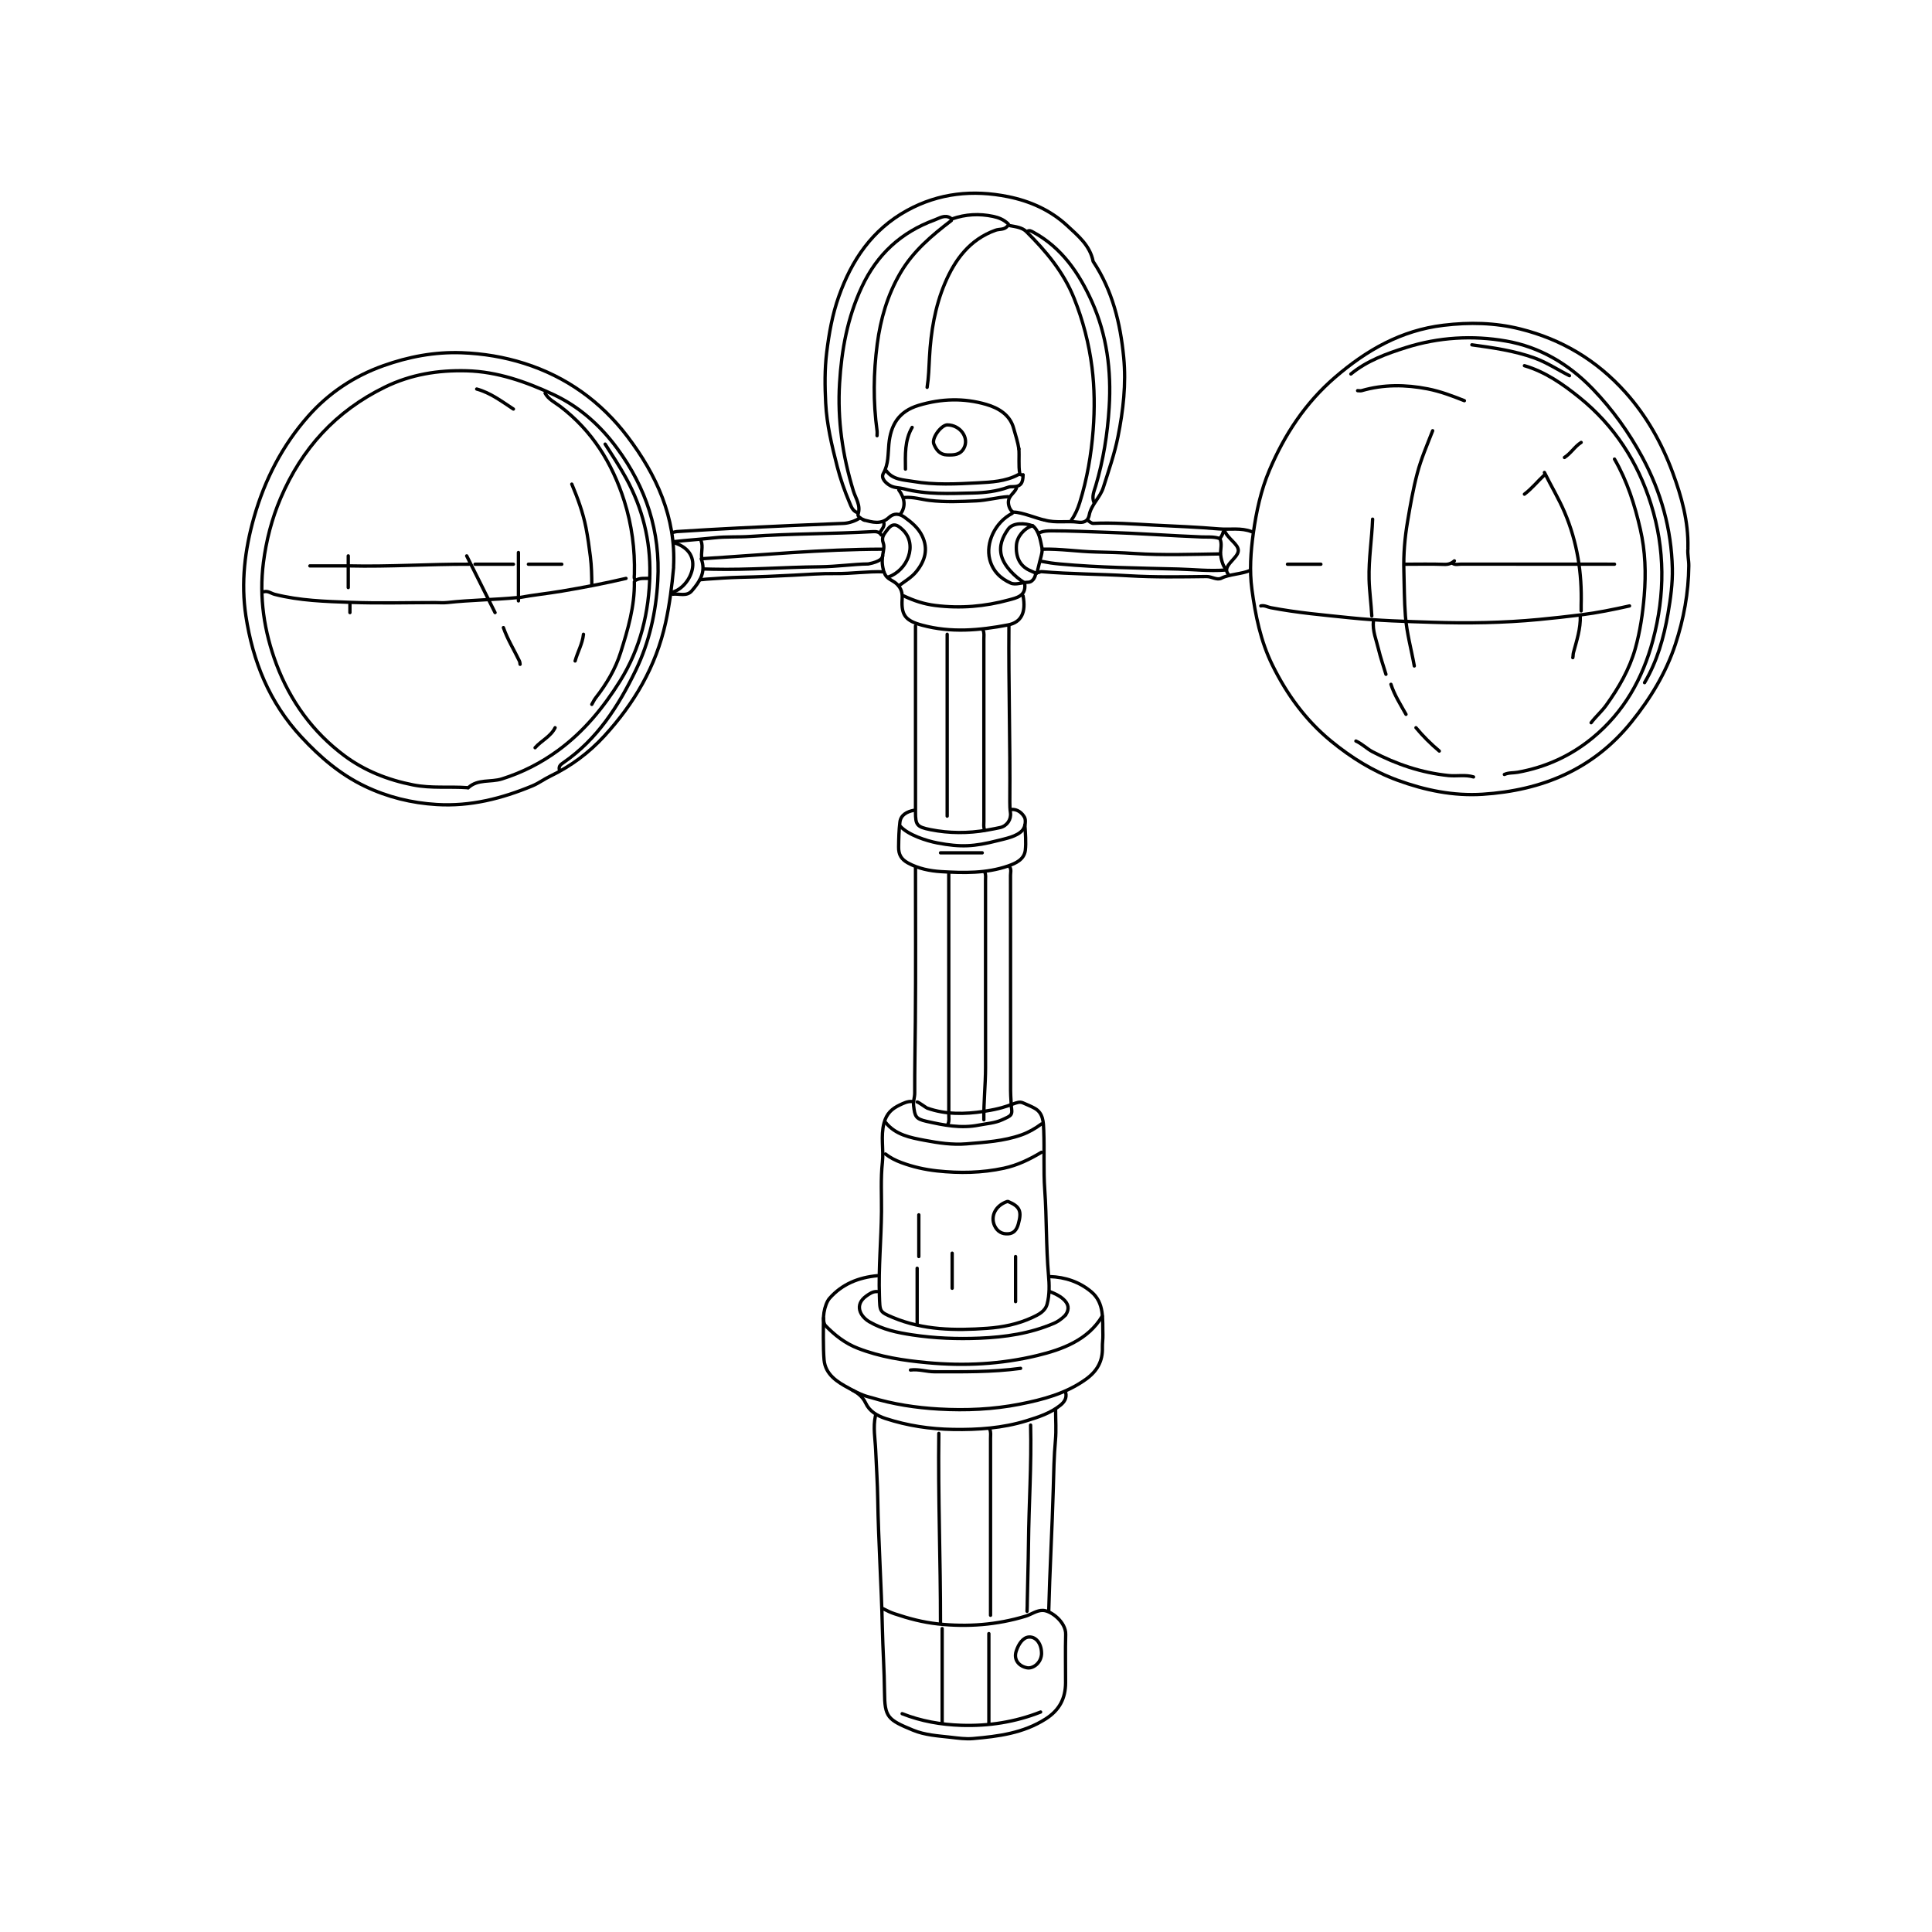 <?xml version="1.0" encoding="UTF-8"?>
<svg id="icons" xmlns="http://www.w3.org/2000/svg" viewBox="0 0 500 500">
  <defs>
    <style>
      .cls-1 {
        fill: none;
        stroke: #000;
        stroke-linecap: round;
        stroke-linejoin: round;
        stroke-width: .86px;
      }
    </style>
  </defs>
  <path class="cls-1" d="M174.32,146.68c.65-12.73-4.45-23.82-11.91-33.67-6.89-9.09-15.86-15.52-26.75-18.97-5.22-1.65-10.6-2.55-16.17-2.75-7.06-.25-13.74,1.03-20.29,3.36-7.54,2.68-14.11,7.05-19.37,12.99-6.73,7.59-11.31,16.49-14.1,26.28-2.38,8.36-3.4,16.87-2.1,25.47,1.79,11.77,6.09,22.44,14.37,31.35,4.81,5.18,10.01,9.66,16.43,12.74,5.91,2.83,12.07,4.33,18.58,4.73,8.7.54,16.88-1.55,24.8-4.84,1.56-.65,3.02-1.74,4.58-2.49,5.34-2.58,10.01-6.04,14.01-10.4,7.74-8.44,13.36-17.98,15.86-29.34,1.04-4.74,1.63-9.48,2.07-14.27"/>
  <path class="cls-1" d="M436.83,141.7c.15-6.77-1.65-13.18-3.95-19.41-2.81-7.61-6.75-14.65-12.22-20.76-7.4-8.27-16.47-13.71-27.22-16.39-6.56-1.64-13.12-1.77-19.87-.96-10.98,1.31-19.91,6.45-28.06,13.47-7.67,6.6-13.07,14.82-16.97,24.01-2.21,5.19-3.41,10.75-4.19,16.37-.67,4.82-1,9.66-.36,14.46.91,6.76,2.25,13.44,5.32,19.66,3.74,7.57,8.6,14.25,15.14,19.62,5.21,4.28,10.89,7.83,17.26,10.16,7.11,2.6,14.46,4.11,22.02,3.62,15.31-.99,28.54-6.37,38.48-18.69,4.93-6.12,8.92-12.67,11.38-20.12,2.17-6.58,3.4-13.34,3.47-20.29.02-1.52-.38-3.01-.22-4.53"/>
  <path class="cls-1" d="M270.38,134.6c2.85.81,5.78.15,8.65.54,1.11.15,2.5.02,2.86-1.86.51-2.67,2.82-4.5,3.65-7.12,1.38-4.37,2.91-8.7,3.8-13.19,1.35-6.76,2.14-13.64,1.47-20.49-.85-8.79-2.9-17.31-7.91-24.83-.8-4.12-3.89-6.63-6.72-9.26-4.33-4.02-9.66-6.36-15.32-7.5-9.03-1.82-17.85-.96-26.11,3.58-9.02,4.95-14.33,12.84-17.67,22.25-1.66,4.67-2.52,9.51-3.13,14.45-.54,4.41-.48,8.81-.26,13.17.28,5.55,1.6,11.01,2.98,16.4.81,3.17,1.9,6.27,3.18,9.3.44,1.04.77,2.12,1.95,2.59"/>
  <path class="cls-1" d="M394.52,94.64c5.41,1.59,9.93,4.76,14.23,8.22,9.02,7.28,15.09,16.66,18.53,27.63,3.65,11.62,3.66,23.38.5,35.18-2.67,10-7.52,18.61-15.57,25.25-5.68,4.68-12.14,7.63-19.41,8.94-1.15.21-2.37.06-3.47.57"/>
  <path class="cls-1" d="M425.61,176.67c3.27-5.55,4.98-11.61,6.07-17.91.67-3.87,1.21-7.84,1.12-11.66-.24-10.14-2.9-19.72-7.77-28.76-3.51-6.5-7.73-12.37-12.82-17.66-6.2-6.45-13.69-10.9-22.46-12.42-8.66-1.51-17.43-.99-25.87,1.68-5.04,1.59-10.07,3.4-14.27,6.85"/>
  <path class="cls-1" d="M226.56,366.43c-.65,2.95-.06,5.91.06,8.85.18,4.25.47,8.5.54,12.74.18,11.09.95,22.16,1.19,33.24.12,5.54.51,11.08.56,16.62.05,6.53.78,7.17,7.38,9.89,3.07,1.27,6.4,1.46,9.69,1.83,1.95.22,3.9.51,5.83.34,6.56-.57,13.03-1.39,18.82-5.09,3.56-2.28,5.12-5.3,5.14-9.34.02-4.17-.09-8.35.03-12.52.09-3.18-3.76-6.14-5.86-6.22-1.62-.06-2.99,1.03-4.52,1.5-7.43,2.25-14.95,2.83-22.69,2-3.9-.42-7.56-1.39-11.23-2.63-1.06-.36-1.55-.6-3.01-1.34"/>
  <path class="cls-1" d="M245.99,56.42c-1.48-.95-2.86.05-4.08.49-8.67,3.18-14.92,8.87-18.89,17.39-3.71,7.95-5.22,16.26-5.74,24.87-.58,9.52.78,18.76,3.57,27.88.58,1.89,1.98,3.77,1.21,6.03-.16.46.5,1.06,1.63,1.54"/>
  <path class="cls-1" d="M144.74,199.12c-.15-.89.39-1.28,1.07-1.75,8.75-6.03,14.26-14.64,18.75-23.96,3.49-7.26,5.22-15.01,5.67-23.08.72-12.78-3-24.1-10.56-34.36-4.42-6-9.88-10.8-16.5-13.89-7.04-3.28-14.47-5.91-22.4-6.12-7.35-.2-14.43.93-21.18,4.23-12.67,6.2-21.49,15.87-26.97,28.75-2.28,5.34-3.72,10.94-4.45,16.64-1.15,9.01.17,17.81,3.37,26.33,3.6,9.57,9.45,17.58,17.57,23.65,5.21,3.89,11.25,6.29,17.82,7.58,4.74.93,9.39.37,14.06.71.28.02.02.15.2,0,2.48-2.29,5.81-1.36,8.68-2.26,5.34-1.68,10.18-4.15,14.65-7.44,6.59-4.84,11.67-11.05,15.96-17.92,5.27-8.44,7.51-17.83,7.7-27.62.17-8.74-1.89-17.08-6.14-24.84-1.67-3.04-3.56-5.93-5.43-8.83"/>
  <path class="cls-1" d="M283.12,130.04c-.64-1.52.04-2.93.45-4.31,1.97-6.63,3.05-13.38,3.48-20.3.6-9.5-.59-18.75-4.47-27.37-3.29-7.32-7.79-13.97-15.21-17.99-.55-.3-.96-.54-1.53-.19"/>
  <path class="cls-1" d="M285.26,340.61c-3.7,6.23-10.43,8.66-16.83,10.2-9.35,2.26-18.86,2.75-28.48,1.85-6.14-.57-12.15-1.48-17.92-3.72-3.29-1.27-5.98-3.38-8.39-5.86-1.09-1.12-.32-5.55,1.06-7.1,3.27-3.7,7.51-5.36,12.31-5.83"/>
  <path class="cls-1" d="M261.32,224.38c.46.68.2,1.44.2,2.16.02,18.57.01,37.13.02,55.7,0,.79.04,1.55.18,3.88"/>
  <path class="cls-1" d="M226.99,334.26c-1.1-.07-2.02.6-2.77,1.13-3.21,2.28-1.63,5.29.79,6.7,3.46,2.01,7.22,2.79,11.05,3.37,5.79.88,11.64,1.1,17.48.86,6.59-.27,13.08-1.21,19.22-3.85.78-.34,1.82-.92,3.02-2.17"/>
  <path class="cls-1" d="M246.21,57.07c-5.07,3.87-9.9,7.93-13.2,13.58-3.34,5.72-5.13,11.91-5.98,18.37-.98,7.46-1.08,14.96-.05,22.45.06.42,0,.86,0,1.29"/>
  <path class="cls-1" d="M236.93,224.6c0,13.31.08,26.63-.04,39.94-.05,6.12-.19,12.23-.16,18.35,0,1.09-.42,2.09-.29,3.24.31,2.79.54,3.44,3.3,4.06,4.47,1,8.93,1.91,13.61.98,2.03-.4,4.12-.5,6.02-1.38,2.44-1.13,2.8-1.08,2.27-3.89"/>
  <path class="cls-1" d="M271.68,330.38c4.02.13,7.72,1.39,10.75,3.94,3.47,2.91,2.87,7.24,3,11.18.03,1.04-.16,2.16-.13,3.24.11,3.58-1.41,6.16-4.31,8.24-5.15,3.68-11.05,5.23-17.08,6.42-6.91,1.36-13.93,1.66-20.93,1.26-5.91-.34-11.79-1.23-17.49-2.96-.7-.21-1.72-.3-4.85-1.91"/>
  <path class="cls-1" d="M273.19,364.92c0,2.59.19,5.2-.04,7.77-.38,4.17-.45,8.35-.56,12.53-.27,9.86-.94,21.92-1.18,31.79"/>
  <path class="cls-1" d="M254.41,163.07c.36.77.21,1.58.21,2.37,0,15.69,0,31.37.01,47.06,0,.79-.15,1.61.21,2.37"/>
  <path class="cls-1" d="M263.69,116.22c-.27-1.84-.87-3.6-1.36-5.38-.95-3.53-3.99-5.28-7.09-6.18-5.77-1.68-11.59-1.53-17.49.24-5.23,1.58-7.24,5.14-7.71,10.03-.25,2.59-.06,5.15-1.44,7.61-.67,1.19.58,2.49,1.85,3.17,1.07.58,2.34.49,3.42.78,5.94,1.56,11.96,1.24,17.95,1.1,3.03-.07,6.14-.42,9.05-1.48.47-.17.88-.16,1.31-.16,2.03,0,2.58-1,2.59-3.04"/>
  <path class="cls-1" d="M323.49,147.63c-1.86.89-5.49,1-7.37,1.99-1.17.62-2.51-.43-3.85-.41-6.69.08-13.39.2-20.08-.2-7.55-.45-15.13-.43-22.67-1.07-.35-.03-.55.25-.86.23"/>
  <path class="cls-1" d="M141.07,101.76c.88,1.62,2.54,2.38,3.91,3.42,8.27,6.3,13.47,14.68,16.57,24.44,1.95,6.16,2.8,12.51,2.63,18.99-.01.51-.19,1.05.27,1.59,1.11-.66,2.37-.49,3.61-.51"/>
  <path class="cls-1" d="M242.97,370.96c-.22,16.41.45,32.81.43,49.22"/>
  <path class="cls-1" d="M266.72,368.81c.26,10.22-.45,20.43-.55,30.65-.05,5.03-.23,10.07-.31,15.11-.01.89,0,1.04-.06,2.43"/>
  <path class="cls-1" d="M222.55,134.01c-1.03.79-2.95,1.39-4.19,1.44-9.07.36-18.14.74-27.21,1.2-5.33.27-10.65.58-15.97.92-.39.03-.72.15-1.08.23"/>
  <path class="cls-1" d="M236.93,161.99c0,16.05,0,32.09,0,48.14,0,3.38.33,3.88,3.9,4.59,4.79.95,9.73.98,14.54.12,1.61-.29,2.7-.49,3.5-.68,1.74-.41,2.88-2.08,2.63-3.85-.13-.92-.17-1.84-.16-2.77.13-15.19-.35-30.37-.23-45.55"/>
  <path class="cls-1" d="M260.67,58.58c-.8.94-2.04.65-3.05,1.01-6.68,2.41-10.48,7.6-13.07,13.7-2.58,6.07-3.64,12.57-4,19.18-.14,2.59-.2,5.2-.61,7.77"/>
  <path class="cls-1" d="M315.82,143.35c-7.13.1-14.85.39-22.12-.1-3.37-.23-6.77-.32-10.15-.4-4.62-.11-9.19-.85-13.81-.72"/>
  <path class="cls-1" d="M228.07,138.46c-.5-.83-1.28-.92-2.16-.87-10.57.6-21.17.49-31.74,1.24-3.07.22-6.21,0-9.27.35-3.53.39-7.06.61-10.59,1.01"/>
  <path class="cls-1" d="M245.13,164.15v47.06"/>
  <path class="cls-1" d="M228.29,142.13c-15.52.02-30.96,1.49-46.81,2.48,1.31,3.47-.44,5.96-2.43,8.29-1.33,1.56-3.27.68-4.94.88"/>
  <path class="cls-1" d="M254.84,225.68c.35.69.21,1.44.21,2.16,0,16.12,0,32.24.01,48.36,0,4.54-.51,9.06-.44,13.6"/>
  <path class="cls-1" d="M245.54,226.14c0,20.44.02,41.92.01,62.36,0,.79.15,1.61-.21,2.37"/>
  <path class="cls-1" d="M246.42,56.64c3.47-1.21,7-1.39,10.58-.64,1.45.3,2.81.85,3.9,1.92.15.14.08.41.41.47,1.51.28,3.21.46,4.28,1.53,5.08,5.03,9.64,10.46,12.36,17.22,2.33,5.79,3.88,11.79,4.66,17.94.67,5.35.71,10.78.3,16.18-.49,6.39-1.56,12.66-3.47,18.78-.5,1.61-1.17,3.15-2.15,4.54"/>
  <path class="cls-1" d="M269.52,298.21c-3.04,1.83-6.2,3.36-9.71,4.12-5.73,1.23-11.46,1.33-17.28.7-3.23-.35-6.27-1.04-9.3-2.17-1.5-.56-2.85-1.24-4.08-2.21"/>
  <path class="cls-1" d="M229.15,290.44c2.59,3.27,6.45,3.98,10.16,4.68,3.53.67,7.16,1.21,10.78.91,4.8-.41,9.64-.68,14.26-2.32,1.9-.67,3.58-1.66,5.17-2.83"/>
  <path class="cls-1" d="M256.14,369.89c.36.76.21,1.58.21,2.37,0,15.26,0,30.51,0,45.77"/>
  <path class="cls-1" d="M228.43,143.83c-.01.58-.57,1.51-3.71,2.12-3.71.03-8.14.7-12.62.74-9.21.09-18.41.84-27.63.62q-.76-.02-2.4-.06"/>
  <path class="cls-1" d="M254.97,287.56c7.12-1.07,8.08-2.9,9.82-2.12,1,.45,2.05.86,2.98,1.38,2.25,1.24,2.27,3.67,2.35,5.79.2,5.1-.1,10.22.26,15.33.52,7.33.32,14.69.97,22.03.22,2.44.3,5.08-.36,7.54-.51,1.88-2.2,2.7-3.85,3.47-3.7,1.71-7.63,2.5-11.66,2.79-8.3.6-16.54.48-24.39-2.8-3.56-1.49-3.36-1.54-3.5-5.6-.25-7.28.47-14.53.54-21.8.04-4.24-.23-8.52.23-12.73.37-3.39-.49-6.74.42-10.19.66-2.51,2.08-3.73,4.05-4.67.98-.46,2.03-1.01,3.22-.91"/>
  <path class="cls-1" d="M417.83,118.81c3.28,5.66,5.23,11.82,6.68,18.14,1.31,5.69,1.5,11.41,1.01,17.28-.39,4.63-1.06,9.14-2.3,13.59-1.51,5.4-4.29,10.16-7.54,14.69-1.17,1.63-2.7,2.93-3.9,4.53"/>
  <path class="cls-1" d="M133.95,154.65c-6.03.58-12.11.62-18.14,1.28-1.07.12-2.16.02-3.24.02-7.27,0-14.54.21-21.8-.06-6.58-.24-13.2-.43-19.66-2.07-.93-.23-1.75-.97-2.8-.68"/>
  <path class="cls-1" d="M229.37,121.84c1.72,2.37,4.48,2.33,6.92,2.75,5.57.96,11.23.67,16.82.37,3.47-.18,7.13-.37,10.35-2.09.59-.31.89.21,1.32.04"/>
  <path class="cls-1" d="M281.55,134.64c.23.26.95.83,1.36.81,5.19-.24,10.37.17,15.54.44,5.68.29,11.39.51,17.04.99,2.8.24,5.71-.37,8.43.72"/>
  <path class="cls-1" d="M269.21,145.22c2.46.45,3.16.56,5.07.74,10.18.94,20.43,1.04,30.65,1.31,4.03.11,8.05.57,12.09.26"/>
  <path class="cls-1" d="M370.77,111.47c-1.41,3.63-2.96,7.18-3.97,10.99-1.1,4.15-1.82,8.33-2.53,12.54-.72,4.22-1.07,8.5-.95,12.74.11,3.88.1,7.78.4,11.67.34,4.44,1.53,8.63,2.3,12.94"/>
  <path class="cls-1" d="M375.95,145.8c.68.46,1.44.2,2.16.2,13.24.02,26.48.01,39.72.01"/>
  <path class="cls-1" d="M228.79,147.99c-4.19-.17-8.41.51-12.59.45-3.59-.05-7.2.23-10.79.42-4.61.25-9.22.44-13.82.54-2.96.07-5.9.29-8.85.49-.41.03-1.22.15-1.64.15"/>
  <path class="cls-1" d="M164.17,150.55c.11,6.35-1.68,12.39-3.55,18.32-1.33,4.23-3.64,8.13-6.41,11.67-.44.56-.71,1.16-1.05,1.75"/>
  <path class="cls-1" d="M233.01,213.84c2.02,2.26,6.8,3.78,9.58,4.31,6.04,1.15,9.53.96,15.53-.58,2.08-.53,5.07-1.06,6.48-2.69.83-.95.93-2.72.53-3.4-.66-1.13-1.79-2.09-3.37-2"/>
  <path class="cls-1" d="M121.43,146.02c-10.37-.05-20.72.68-31.09.43"/>
  <path class="cls-1" d="M265.21,151.2c.33,3.06-2.13,3.52-4.11,4.06-6.22,1.7-12.52,2.24-19,1.44-2.96-.36-5.58-1.24-8.19-2.47"/>
  <path class="cls-1" d="M421.72,156.81c-4.15.93-8.32,1.78-12.53,2.31-3.65.46-7.32.86-11,1.21-9.13.87-18.28,1.01-27.42.72-7.05-.22-14.12-.42-21.17-1.15-6.93-.72-13.87-1.31-20.72-2.63-.85-.16-1.66-.68-2.58-.46"/>
  <path class="cls-1" d="M213.12,341.11c-.03,1.68-.12,8.01.15,10.85.35,3.77,3.41,5.7,6.42,7.3,1.83.97,3.41,1.84,4.37,3.9.94,2.03,2.88,3.22,5.1,3.95,5.69,1.86,11.5,2.73,17.49,2.83,6.45.11,12.81-.34,18.99-2.24,3.11-.96,6.26-1.97,8.85-4.08.97-.8,1.65-1.83,1.31-3.22"/>
  <path class="cls-1" d="M264.13,354.13c-7.38,1-14.81.89-22.24.88-2.1,0-4.14-.74-6.26-.45"/>
  <path class="cls-1" d="M316.59,137.6c-.13.56-.38,1.06-.73,1.56-.1.14-.27.19-.44.14-1.44-.45-2.97-.28-4.45-.34-8.13-.32-16.25-.94-24.39-1.19-4.82-.15-9.64-.4-14.47-.39-1.04,0-2.05.05-3.02.44"/>
  <path class="cls-1" d="M378.98,103.7c-3.1-1.23-6.19-2.41-9.49-3.06-5.74-1.12-11.41-1.18-17.06.45-.33.1-.72.01-1.08.01"/>
  <path class="cls-1" d="M260.89,128.53c-2.76.18-5.44.96-8.2,1.09-4.04.19-8.04.36-12.1-.11-2.15-.25-4.26-.95-6.46-.76"/>
  <path class="cls-1" d="M147.98,125.29c1.53,3.64,2.89,7.34,3.66,11.23.49,2.5.84,5.02,1.15,7.55.3,2.45.36,4.89.37,7.35"/>
  <path class="cls-1" d="M350.91,191.78c1.59.71,2.81,1.99,4.33,2.79,6.17,3.23,12.64,5.42,19.63,6.14,2.17.22,4.36-.28,6.48.36"/>
  <path class="cls-1" d="M380.92,89.24c5.48.76,10.95,1.51,16.21,3.41,3.23,1.17,6.03,3.07,9.05,4.58"/>
  <path class="cls-1" d="M355.23,134.36c-.19,5.19-1.04,10.33-.91,15.54.08,3.19.54,6.33.7,9.5"/>
  <path class="cls-1" d="M243.83,421.48v24.39"/>
  <path class="cls-1" d="M261.97,132.85c-4.55,2.36-6.89,7.72-5.84,11.88.76,3.03,2.79,5,5.45,6.17,1.29.57,2.97-.21,4.49-.21.96,0,1.74-.96,1.94-2.08"/>
  <path class="cls-1" d="M255.92,422.78v23.32"/>
  <path class="cls-1" d="M399.7,122.27c1.7,3.47,3.71,6.76,5.23,10.34,3.27,7.7,4.51,15.69,4.27,23.98-.01.5,0,1.01,0,1.51"/>
  <path class="cls-1" d="M260.67,310.95c-3.03,1.02-4.41,3.81-3.27,6.27.73,1.56,1.98,2.18,3.48,2.09,1.42-.08,2.22-.95,2.66-2.52.91-3.29.49-4.53-2.66-5.85"/>
  <path class="cls-1" d="M223.54,134.57c2.24.56,4.44,1.28,6.5-.63,1.26-1.17,2.64-1.11,4.1-.05,1.82,1.32,3.51,2.74,4.5,4.78,1.67,3.42.76,6.48-1.51,9.27-1.24,1.53-2.98,2.49-4.53,3.68"/>
  <path class="cls-1" d="M229.94,149.31c4.93-1.74,7.61-8.33,3.74-12.14-1.81-1.79-2.86-1.78-4.28.24-.6.85-1.36,1.61-.81,3.15.62,1.72-.9,3.47.05,7"/>
  <path class="cls-1" d="M267.24,136.08c-1.89-.71-5.06-.93-6.34.87-1.46,2.05-2.4,4.32-1.72,6.89.73,2.77,3.49,5.4,5.85,6.92"/>
  <path class="cls-1" d="M162.01,149.69c-5.5,1.28-11.04,2.36-16.61,3.29-3.67.62-7.37.99-11.02,1.67"/>
  <path class="cls-1" d="M265.24,213.5c.13,1.9.34,4.65.11,6.55-.3,2.43-2.51,3.38-4.48,4.07-5.6,1.94-11.47,1.81-17.25,1.46-2.93-.18-5.94-.76-8.65-2.25-1.69-.93-2.44-2.14-2.41-4.12.03-2.16.07-4.34.34-6.47.23-1.85,1.83-2.69,3.6-3.03"/>
  <path class="cls-1" d="M228.94,148.39c.51,1.47,2.11,1.76,3.11,2.71,1.3,1.23,1.52,2.45,1.42,3.98-.26,4.21.96,5.59,5.17,6.72,7.44,2.01,14.85,1.35,22.24-.07,3.47-.67,4.69-3.27,3.89-7.52"/>
  <path class="cls-1" d="M269.55,428.08c.06-2.58-1.34-4.54-3.26-4.42-1.53.1-2.68,1.76-3.29,3.64-.77,2.33.81,3.98,2.86,4.33,1.33.23,3.46-1.03,3.68-3.45"/>
  <path class="cls-1" d="M267.15,136.08c-2.15.67-3.94,2.83-4.1,4.97-.23,3.09.89,5.33,3.24,6.48.64.31,1.29.58,1.94.86"/>
  <path class="cls-1" d="M355.44,160.7c-.28,2.57.75,4.92,1.32,7.33.52,2.19,1.27,4.32,1.92,6.48"/>
  <path class="cls-1" d="M269.31,443.07c-6.59,2.6-13.45,3.67-20.51,3.44-5.26-.17-10.4-1.06-15.33-3.01"/>
  <path class="cls-1" d="M262.83,325.2v11.66"/>
  <path class="cls-1" d="M134.17,142.99v12.52"/>
  <path class="cls-1" d="M408.98,159.4c.1,3.29-.93,6.38-1.77,9.49-.12.46-.06.88-.17,1.31"/>
  <path class="cls-1" d="M254.2,220.71h-10.79"/>
  <path class="cls-1" d="M236.06,110.61c-1.97,3.37-1.76,7.1-1.73,10.79"/>
  <path class="cls-1" d="M237.79,314.4v10.79"/>
  <path class="cls-1" d="M376.39,145.15c-.74.66-1.51.95-2.59.91-3.38-.12-6.76-.04-10.14-.04"/>
  <path class="cls-1" d="M237.36,328.22v14.46"/>
  <path class="cls-1" d="M132.87,146.02h-9.93"/>
  <path class="cls-1" d="M89.91,146.45h-9.71"/>
  <path class="cls-1" d="M132.87,105.86c-3.03-1.98-5.93-4.2-9.5-5.18"/>
  <path class="cls-1" d="M130.28,162.42c1.05,3.03,2.75,5.75,4.13,8.62.15.31.14.58.19.88"/>
  <path class="cls-1" d="M263.05,126.37c-.61,1.38-2.36,2.07-2.04,4.12.17,1.12.84,2.05,1.39,2.05,2,0,6.07,1.68,7.87,2.04"/>
  <path class="cls-1" d="M246.42,324.33v9.07"/>
  <path class="cls-1" d="M120.78,143.86c2.45,4.89,4.89,9.79,7.34,14.68"/>
  <path class="cls-1" d="M254.63,287.63c-4.95.74-9.87.85-14.68-.85-.26-.09-2.28-1.59-2.57-1.59"/>
  <path class="cls-1" d="M145.39,146.02h-8.64"/>
  <path class="cls-1" d="M341.84,146.02h-8.64"/>
  <path class="cls-1" d="M359.98,177.1c.89,2.79,2.48,5.24,3.89,7.77"/>
  <path class="cls-1" d="M271.68,334.26c1.24.49,2.44,1.01,3.47,1.92,1.4,1.24,1.69,2.55.63,4.12"/>
  <path class="cls-1" d="M151,164.15c-.25,2.45-1.52,4.58-2.16,6.91"/>
  <path class="cls-1" d="M366.45,188.33c1.83,2.19,3.85,4.21,6.04,6.04"/>
  <path class="cls-1" d="M143.66,188.33c-1.15,2.31-3.57,3.34-5.18,5.18"/>
  <path class="cls-1" d="M263.68,116.13c.16,1.91-.13,4.49.23,6.35"/>
  <path class="cls-1" d="M90.13,143.86v8.2"/>
  <path class="cls-1" d="M399.7,122.92c-1.76,1.62-3.25,3.52-5.18,4.97"/>
  <path class="cls-1" d="M315.66,139.31c.69,1.34.17,2.8.23,4.12.04.83.57,3.18,1.32,3.74"/>
  <path class="cls-1" d="M409.2,114.5c-1.66,1.05-2.66,2.84-4.32,3.89"/>
  <path class="cls-1" d="M232.61,126.8c1.65,2.31,1.79,4.31.43,6.26"/>
  <path class="cls-1" d="M267.28,136.08c1.66,1.3,1.99,3.89,2.35,5.55.28,1.31-.22,2.13-1.27,6.66"/>
  <path class="cls-1" d="M316.84,137.17c.86,2.31,3.74,3.65,3.63,5.39-.13,1.99-4.38,3.96-2.59,6.04"/>
  <path class="cls-1" d="M181.44,139.97c.61,1.56-.14,3.18.22,4.75"/>
  <path class="cls-1" d="M228.72,135.22c.26.99-.42,1.64-.86,2.37"/>
  <path class="cls-1" d="M90.56,156.38v2.16"/>
  <path class="cls-1" d="M245.06,109.96c-1.66.23-3.99,3.48-3.38,4.96.63,1.54,1.57,2.76,3.45,2.81,1.69.05,3.36.03,4.32-1.73,1.46-2.69-.94-6.04-4.32-6.04"/>
  <path class="cls-1" d="M174.1,153.22c4.55-1.23,8.75-10.03.47-12.73"/>
</svg>